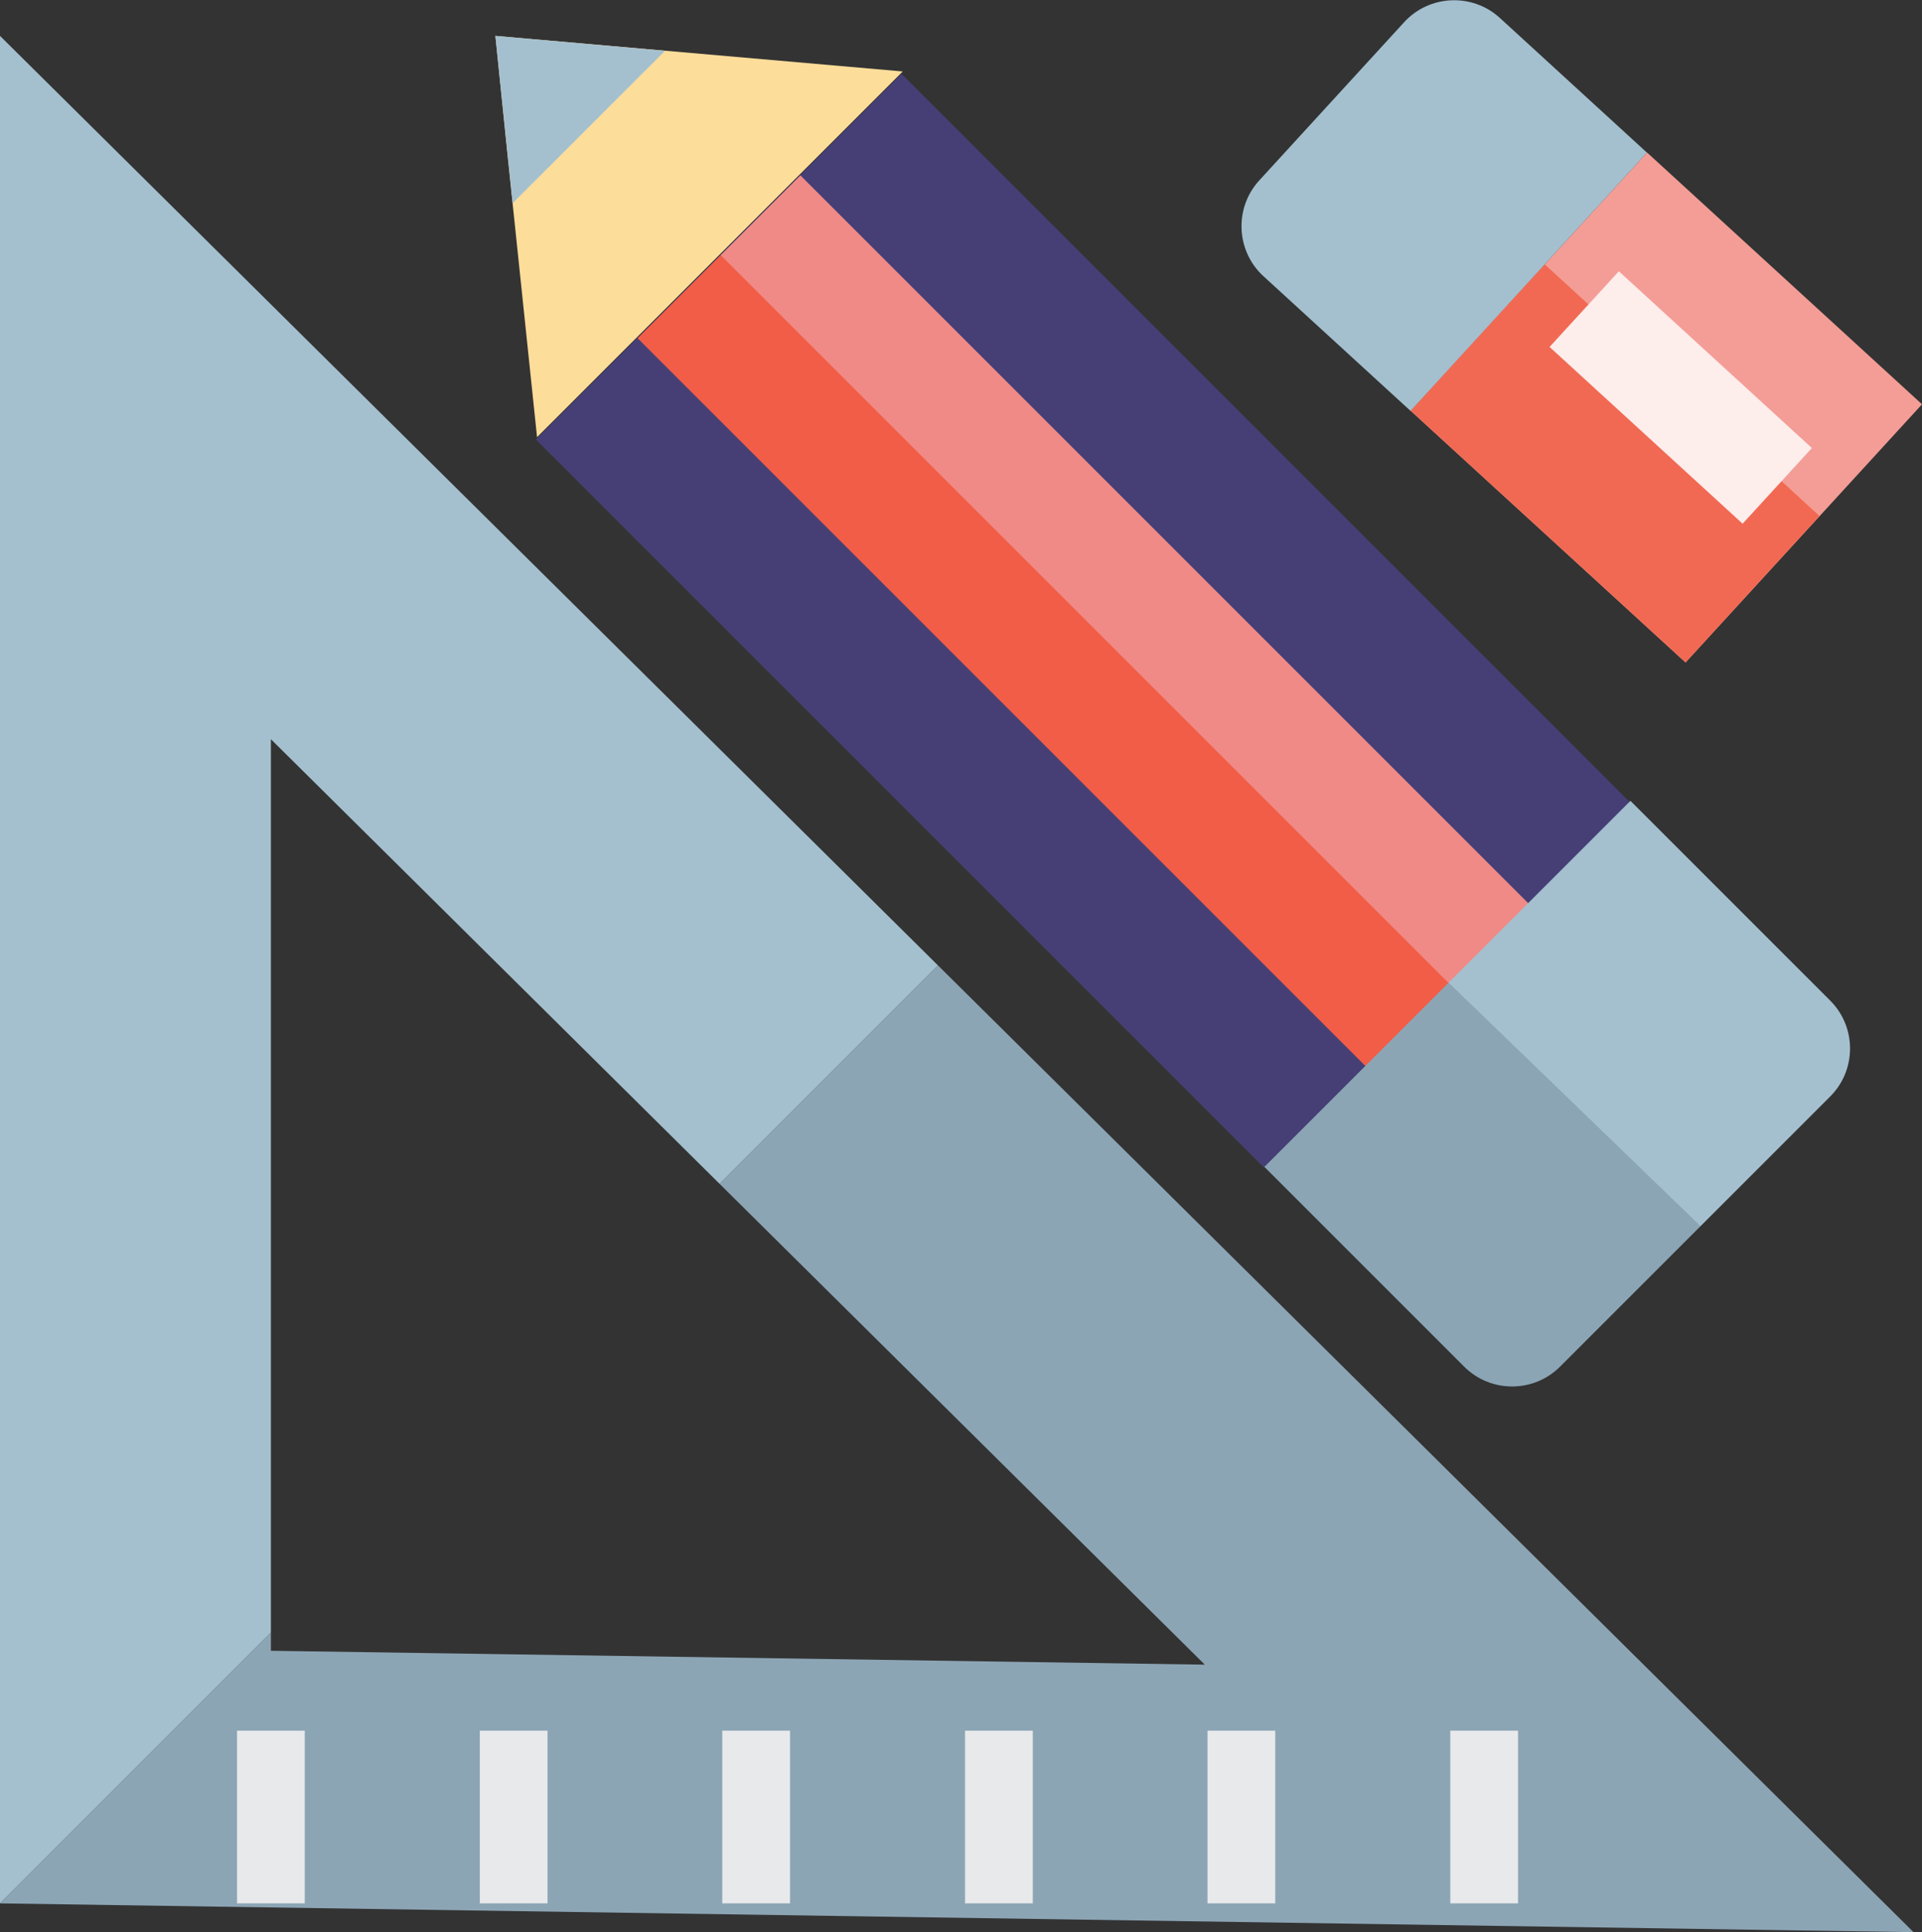 <?xml version="1.0" encoding="UTF-8"?>
<svg id="Calque_2" data-name="Calque 2" xmlns="http://www.w3.org/2000/svg" viewBox="0 0 56.76 57.06">
  <rect x="0" y="0" width="56.76" height="57.06" fill="#333333" stroke="none"/>
  <defs>
    <style>
      .cls-1 {
        fill: #463f76;
      }

      .cls-1, .cls-2, .cls-3, .cls-4, .cls-5, .cls-6, .cls-7, .cls-8, .cls-9, .cls-10 {
        stroke-width: 0px;
      }

      .cls-11 {
        stroke: #e7e9eb;
        stroke-miterlimit: 10;
        stroke-width: 2px;
      }

      .cls-11, .cls-2 {
        fill: none;
      }

      .cls-3 {
        fill: #f15d46;
      }

      .cls-4 {
        fill: #a4c0cf;
      }

      .cls-5 {
        fill: #fdedeb;
      }

      .cls-6 {
        fill: #fddd9a;
      }

      .cls-7 {
        fill: #f16953;
      }

      .cls-8 {
        fill: #f08a86;
      }

      .cls-9 {
        fill: #f39d96;
      }

      .cls-10 {
        fill: #8ca5b5;
      }
    </style>
  </defs>
  <g id="Calque_1-2" data-name="Calque 1">
    <g id="Equerre">
      <g>
        <polygon class="cls-2" points="8 48.21 21.25 34.96 8 21.83 8 48.21"/>
        <polygon class="cls-2" points="8 48.75 35.58 49.16 21.25 34.96 8 48.21 8 48.75"/>
        <polygon class="cls-10" points="27.7 28.51 21.25 34.96 35.58 49.16 8 48.75 8 48.21 0 56.21 56.51 57.06 27.7 28.51"/>
        <polygon class="cls-4" points="8 21.83 21.25 34.96 27.7 28.51 0 1.06 0 56.21 8 48.21 8 21.83"/>
      </g>
      <g id="Mesure">
        <line class="cls-11" x1="8" y1="51.11" x2="8" y2="56.21"/>
        <line class="cls-11" x1="15.17" y1="51.11" x2="15.17" y2="56.21"/>
        <line class="cls-11" x1="22.33" y1="51.11" x2="22.33" y2="56.21"/>
        <line class="cls-11" x1="29.5" y1="51.11" x2="29.5" y2="56.21"/>
        <line class="cls-11" x1="36.66" y1="51.11" x2="36.66" y2="56.21"/>
        <line class="cls-11" x1="43.83" y1="51.11" x2="43.83" y2="56.21"/>
      </g>
    </g>
    <g id="Gomme">
      <rect class="cls-9" x="44.04" y="6.53" width="10.34" height="11.01" transform="translate(7.1 40.2) rotate(-47.52)"/>
      <rect class="cls-7" x="44.77" y="8.18" width="5.86" height="11.01" transform="translate(5.39 39.62) rotate(-47.52)"/>
      <path class="cls-4" d="m39.07,1.71h6.34c1.1,0,2,.9,2,2v5.89h-10.34V3.71c0-1.1.9-2,2-2Z" transform="translate(9.54 32.99) rotate(-47.52)"/>
      <rect class="cls-5" x="48.12" y="7.87" width="3.03" height="7.73" transform="translate(7.46 40.42) rotate(-47.52)"/>
    </g>
    <g id="Crayon">
      <g id="Corps_du_crayon" data-name="Corps du crayon">
        <rect class="cls-1" x="24.35" y="3.12" width="15.27" height="30.42" transform="translate(-3.6 27.99) rotate(-45)"/>
        <g>
          <rect class="cls-3" x="29.07" y="4.29" width="3.51" height="30.42" transform="translate(-4.76 27.51) rotate(-45)"/>
          <rect class="cls-8" x="31.55" y="1.9" width="3.33" height="30.42" transform="translate(-2.37 28.5) rotate(-45)"/>
        </g>
      </g>
      <g id="Gomme-2" data-name="Gomme">
        <g id="Gomme_du_crayon" data-name="Gomme du crayon">
          <rect class="cls-5" x="44.74" y="30.11" width="5.62" height="1.95" transform="translate(35.9 -24.52) rotate(45)"/>
          <path class="cls-4" d="m54.05,29.55l-5.9-5.9-5.38,5.38,7.44,7.19,3.84-3.84c.78-.78.78-2.05,0-2.83Z"/>
          <path class="cls-10" d="m37.34,34.46l5.9,5.9c.78.78,2.05.78,2.83,0l4.15-4.15-7.44-7.19-5.44,5.44Z"/>
        </g>
      </g>
      <g>
        <polygon class="cls-6" points="14.63 1.06 14.99 4.59 15.86 12.91 26.66 2.11 14.63 1.06"/>
        <polygon class="cls-4" points="14.63 1.06 14.78 2.53 15.14 6 19.64 1.5 14.63 1.06"/>
      </g>
    </g>
  </g>
</svg>
